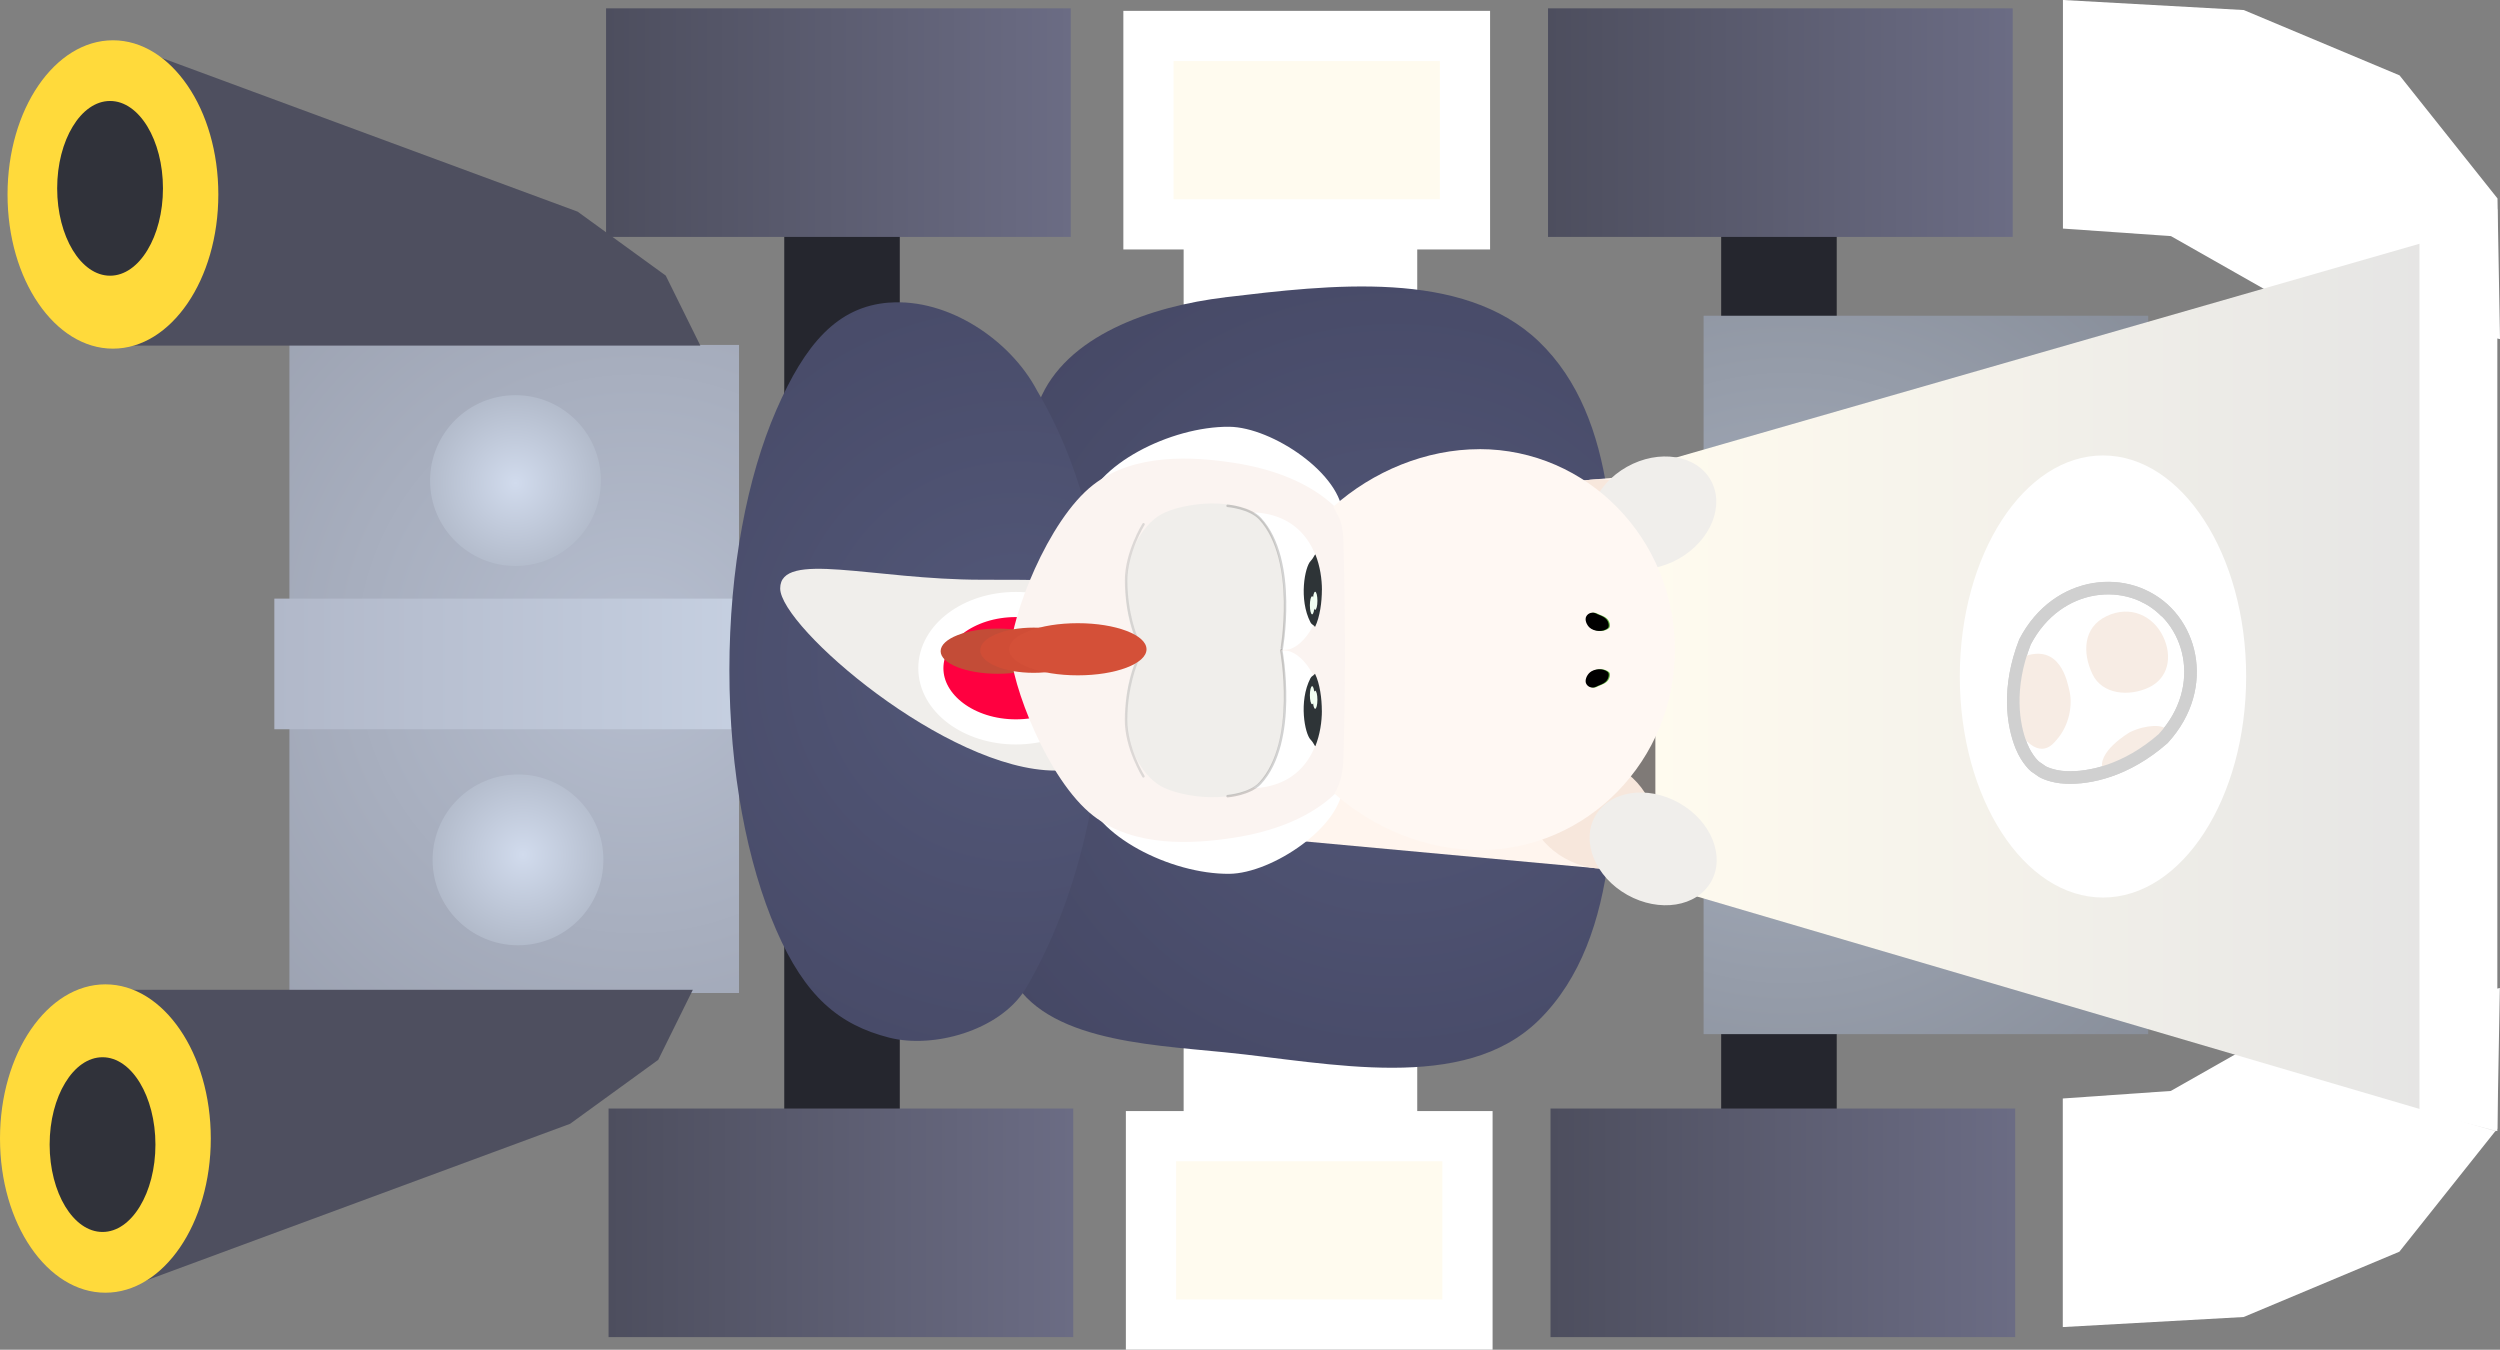<svg version="1.1" xmlns="http://www.w3.org/2000/svg" xmlns:xlink="http://www.w3.org/1999/xlink" width="49.764" height="26.867" viewBox="0,0,49.764,26.867"><rect x="0" y="0" width="49.764" height="26.867" fill="#808080" stroke="none"/><defs><radialGradient cx="227.779" cy="179.708" r="11.126" gradientUnits="userSpaceOnUse" id="color-1"><stop offset="0" stop-color="#b6becf"/><stop offset="1" stop-color="#999fae"/></radialGradient><linearGradient x1="220.579" y1="178.608" x2="230.079" y2="178.608" gradientUnits="userSpaceOnUse" id="color-2"><stop offset="0" stop-color="#b1b8c9"/><stop offset="1" stop-color="#c6d0e1"/></linearGradient><radialGradient cx="242.892" cy="180.249" r="11.754" gradientUnits="userSpaceOnUse" id="color-3"><stop offset="0" stop-color="#535879"/><stop offset="1" stop-color="#434561"/></radialGradient><radialGradient cx="235.367" cy="179.861" r="11.614" gradientUnits="userSpaceOnUse" id="color-4"><stop offset="0" stop-color="#535879"/><stop offset="1" stop-color="#434561"/></radialGradient><linearGradient x1="241.966" y1="180.051" x2="246.046" y2="180.051" gradientUnits="userSpaceOnUse" id="color-5"><stop offset="0" stop-color="#ebebeb"/><stop offset="1" stop-color="#ffffff"/></linearGradient><linearGradient x1="241.966" y1="180.051" x2="246.046" y2="180.051" gradientUnits="userSpaceOnUse" id="color-6"><stop offset="0" stop-color="#e9e9e9"/><stop offset="1" stop-color="#ffffff"/></linearGradient><radialGradient cx="250.729" cy="180.19" r="12.159" gradientUnits="userSpaceOnUse" id="color-7"><stop offset="0" stop-color="#a9b1c0"/><stop offset="1" stop-color="#828893"/></radialGradient><linearGradient x1="4.529" y1="-0.092" x2="4.529" y2="-0.092" gradientUnits="userSpaceOnUse" id="color-8"><stop offset="0" stop-color="#000000" stop-opacity="0"/><stop offset="1" stop-color="#000000"/></linearGradient><linearGradient x1="248.069" y1="180.16" x2="264.793" y2="180.16" gradientUnits="userSpaceOnUse" id="color-9"><stop offset="0" stop-color="#fffbef"/><stop offset="1" stop-color="#e3e3e3"/></linearGradient><linearGradient x1="227.232" y1="188.758" x2="236.482" y2="188.758" gradientUnits="userSpaceOnUse" id="color-10"><stop offset="0" stop-color="#4d4e5e"/><stop offset="1" stop-color="#6b6c84"/></linearGradient><linearGradient x1="245.982" y1="188.758" x2="255.232" y2="188.758" gradientUnits="userSpaceOnUse" id="color-11"><stop offset="0" stop-color="#4d4e5e"/><stop offset="1" stop-color="#6b6c84"/></linearGradient><linearGradient x1="227.182" y1="166.858" x2="236.432" y2="166.858" gradientUnits="userSpaceOnUse" id="color-12"><stop offset="0" stop-color="#4d4e5e"/><stop offset="1" stop-color="#6b6c84"/></linearGradient><linearGradient x1="245.932" y1="166.858" x2="255.182" y2="166.858" gradientUnits="userSpaceOnUse" id="color-13"><stop offset="0" stop-color="#4d4e5e"/><stop offset="1" stop-color="#6b6c84"/></linearGradient><radialGradient cx="225.529" cy="183.708" r="2.34" gradientUnits="userSpaceOnUse" id="color-14"><stop offset="0" stop-color="#d1dbed"/><stop offset="1" stop-color="#a9b1c0"/></radialGradient><radialGradient cx="225.379" cy="176.308" r="2.275" gradientUnits="userSpaceOnUse" id="color-15"><stop offset="0" stop-color="#d1dbed"/><stop offset="1" stop-color="#a9b1c0"/></radialGradient></defs><g transform="translate(-215.118,-166.692)"><g data-paper-data="{&quot;isPaintingLayer&quot;:true}" fill-rule="nonzero" stroke-linejoin="miter" stroke-miterlimit="10" stroke-dasharray="" stroke-dashoffset="0" style="mix-blend-mode: normal"><path d="M228.079,178.808h25v2.1h-25z" fill="#ffffff" stroke="none" stroke-width="0.884" stroke-linecap="butt"/><path d="M238.679,170.908h4.65v18.6h-4.65z" fill="#ffffff" stroke="none" stroke-width="1" stroke-linecap="butt"/><path d="M249.379,170.658h2.3v18.75h-2.3z" fill="#25262e" stroke="none" stroke-width="1" stroke-linecap="butt"/><path d="M230.729,170.658h2.3v18.75h-2.3z" fill="#25262e" stroke="none" stroke-width="1" stroke-linecap="butt"/><path d="M256.182,166.692l3.6,0.2l3.1,1.3l1.95,2.45l0.05,2.8l-4.7,-1l-1.85,-1.05l-2.15,-0.15z" fill="#ffffff" stroke="none" stroke-width="1" stroke-linecap="round"/><path d="M256.179,188.558l2.15,-0.15l1.85,-1.05l4.7,-1l-0.05,2.8l-1.95,2.45l-3.1,1.3l-3.6,0.2z" fill="#ffffff" stroke="none" stroke-width="1" stroke-linecap="round"/><path d="M220.879,173.558h8.95v12.9h-8.95z" fill="url(#color-1)" stroke="none" stroke-width="1" stroke-linecap="butt"/><path d="M220.579,178.608h9.5v2.6h-9.5z" fill="url(#color-2)" stroke="none" stroke-width="1" stroke-linecap="butt"/><g stroke="none" stroke-width="1.59" stroke-linecap="round"><path d="M239.503,172.61c2.083,-0.248 4.723,-0.571 6.242,0.875c1.616,1.546 1.52,4.256 1.511,6.441c0.009,2.43 0.186,5.41 -1.511,7.077c-1.493,1.461 -4.163,0.843 -6.242,0.636c-1.589,-0.159 -3.758,-0.242 -4.333,-1.67c-0.817,-1.84 0.975,-3.896 1.113,-5.884c0.126,-1.803 -1.234,-3.745 -0.477,-5.407c0.522,-1.306 2.23,-1.892 3.697,-2.067z" fill="url(#color-3)"/><path d="M232.818,172.716c1.18,-0.089 2.414,0.748 2.942,1.749c1.019,1.722 1.42,3.828 1.352,5.805c-0.073,2.107 -0.525,4.327 -1.59,6.123c-0.52,0.817 -1.827,1.177 -2.704,0.954c-1.002,-0.256 -1.673,-0.819 -2.249,-2.144c-0.576,-1.325 -0.932,-3.154 -0.932,-5.172c0,-2.018 0.356,-3.847 0.932,-5.172c0.576,-1.325 1.217,-2.066 2.249,-2.144z" fill="url(#color-4)"/></g><path d="M240.7,176.767l17.116,-1.48v9.694l-17.116,-1.576z" fill="#fff5ee" stroke="none" stroke-width="1" stroke-linecap="butt"/><path d="M246.046,180.051c0,1.031 -0.913,1.867 -2.04,1.867c-1.127,0 -2.04,-0.836 -2.04,-1.867c0,-1.031 0.913,-1.867 2.04,-1.867c1.127,0 2.04,0.836 2.04,1.867z" fill="url(#color-5)" stroke="url(#color-6)" stroke-width="2" stroke-linecap="butt"/><path d="M249.029,172.977h8.85v14.3h-8.85z" fill="url(#color-7)" stroke="none" stroke-width="1.147" stroke-linecap="butt"/><path d="M248.254,176.758c0.683,0 1.302,0.387 1.75,1.011c0.448,0.625 0.725,1.487 0.725,2.439c0,0.952 -0.277,1.814 -0.725,2.439c-0.448,0.624 -1.067,1.011 -1.75,1.011c-0.683,0 -1.302,-0.387 -1.75,-1.011c-0.448,-0.625 -0.725,-1.487 -0.725,-2.439c0,-0.952 0.277,-1.814 0.725,-2.439c0.448,-0.624 1.067,-1.011 1.75,-1.011z" fill="url(#color-8)" stroke="#181a22" stroke-width="1" stroke-linecap="butt"/><path d="M248.069,175.918l16.724,-4.809v18.102l-16.724,-4.917z" fill="url(#color-9)" stroke="none" stroke-width="0.54" stroke-linecap="butt"/><path d="M256.979,175.758c0.786,0 1.499,0.493 2.015,1.29c0.516,0.796 0.835,1.896 0.835,3.11c0,1.214 -0.319,2.314 -0.835,3.11c-0.516,0.797 -1.229,1.29 -2.015,1.29c-0.786,0 -1.499,-0.493 -2.015,-1.29c-0.516,-0.796 -0.835,-1.896 -0.835,-3.11c0,-1.214 0.319,-2.314 0.835,-3.11c0.516,-0.797 1.229,-1.29 2.015,-1.29z" fill="#ffffff" stroke="none" stroke-width="1" stroke-linecap="butt"/><g><path d="M227.232,188.758h9.25v4.55h-9.25z" fill="url(#color-10)" stroke="none" stroke-width="1.062" stroke-linecap="butt"/><path d="M245.982,188.758h9.25v4.55h-9.25z" fill="url(#color-11)" stroke="none" stroke-width="1.062" stroke-linecap="butt"/><path d="M238.029,189.308h6.3v3.75h-6.3z" fill="#fffbef" stroke="#ffffff" stroke-width="1" stroke-linecap="round"/></g><g><path d="M227.182,166.858h9.25v4.55h-9.25z" fill="url(#color-12)" stroke="none" stroke-width="1.062" stroke-linecap="butt"/><path d="M245.932,166.858h9.25v4.55h-9.25z" fill="url(#color-13)" stroke="none" stroke-width="1.062" stroke-linecap="butt"/><path d="M237.979,167.408h6.3v3.75h-6.3z" fill="#fffbef" stroke="#ffffff" stroke-width="1" stroke-linecap="round"/></g><g stroke="none"><path d="M217.598,167.572l9.018,3.333l1.754,1.273l0.689,1.394h-11.461z" fill="#4e4f5f" stroke-width="1.232" stroke-linecap="round"/><path d="M215.882,172.732c-0.381,-0.555 -0.614,-1.322 -0.614,-2.169c0,-0.847 0.234,-1.614 0.614,-2.169c0.381,-0.556 0.905,-0.9 1.484,-0.9c0.578,0 1.103,0.343 1.484,0.9c0.381,0.555 0.614,1.322 0.614,2.169c0,0.847 -0.234,1.614 -0.614,2.169c-0.381,0.556 -0.905,0.9 -1.484,0.9c-0.579,0 -1.103,-0.343 -1.484,-0.9z" fill="#ffda3b" stroke-width="2.387" stroke-linecap="butt"/><path d="M216.565,171.67c-0.19,-0.314 -0.309,-0.749 -0.309,-1.229c0,-0.48 0.118,-0.915 0.309,-1.229c0.19,-0.315 0.453,-0.51 0.744,-0.51c0.291,0 0.553,0.195 0.744,0.51c0.19,0.314 0.309,0.749 0.309,1.229c0,0.48 -0.118,0.915 -0.309,1.229c-0.19,0.315 -0.453,0.51 -0.744,0.51c-0.291,0 -0.553,-0.195 -0.744,-0.51z" fill="#30323a" stroke-width="1.197" stroke-linecap="butt"/></g><g stroke="none"><path d="M217.448,186.395h11.461l-0.689,1.394l-1.754,1.273l-9.018,3.333z" fill="#4e4f5f" stroke-width="1.232" stroke-linecap="round"/><path d="M217.216,186.286c0.578,0 1.103,0.343 1.484,0.9c0.381,0.555 0.614,1.322 0.614,2.169c0,0.847 -0.234,1.614 -0.614,2.169c-0.381,0.556 -0.905,0.9 -1.484,0.9c-0.579,0 -1.103,-0.343 -1.484,-0.9c-0.381,-0.555 -0.614,-1.322 -0.614,-2.169c0,-0.847 0.234,-1.614 0.614,-2.169c0.381,-0.556 0.905,-0.9 1.484,-0.9z" fill="#ffda3b" stroke-width="2.387" stroke-linecap="butt"/><path d="M217.159,187.737c0.291,0 0.553,0.195 0.744,0.51c0.19,0.314 0.309,0.749 0.309,1.229c0,0.48 -0.118,0.915 -0.309,1.229c-0.19,0.315 -0.453,0.51 -0.744,0.51c-0.291,0 -0.553,-0.195 -0.744,-0.51c-0.19,-0.314 -0.309,-0.749 -0.309,-1.229c0,-0.48 0.118,-0.915 0.309,-1.229c0.19,-0.315 0.453,-0.51 0.744,-0.51z" fill="#30323a" stroke-width="1.197" stroke-linecap="butt"/></g><path d="M225.429,182.108c0.469,0 0.894,0.19 1.202,0.498c0.308,0.308 0.498,0.733 0.498,1.202c0,0.469 -0.19,0.894 -0.498,1.202c-0.308,0.308 -0.733,0.498 -1.202,0.498c-0.469,0 -0.894,-0.19 -1.202,-0.498c-0.308,-0.308 -0.498,-0.733 -0.498,-1.202c0,-0.469 0.19,-0.894 0.498,-1.202c0.308,-0.308 0.733,-0.498 1.202,-0.498z" fill="url(#color-14)" stroke="none" stroke-width="1" stroke-linecap="butt"/><path d="M225.379,174.558c0.469,0 0.894,0.19 1.202,0.498c0.308,0.308 0.498,0.733 0.498,1.202c0,0.469 -0.19,0.894 -0.498,1.202c-0.308,0.308 -0.733,0.498 -1.202,0.498c-0.469,0 -0.894,-0.19 -1.202,-0.498c-0.308,-0.308 -0.498,-0.733 -0.498,-1.202c0,-0.469 0.19,-0.894 0.498,-1.202c0.308,-0.308 0.733,-0.498 1.202,-0.498z" fill="url(#color-15)" stroke="none" stroke-width="1" stroke-linecap="butt"/><path d="M263.279,171.508l1.55,-0.65v18.35l-1.55,-0.4z" fill="#ffffff" stroke="none" stroke-width="1" stroke-linecap="round"/><path d="M247.299,181.947c0.319,0.179 0.55,0.444 0.666,0.728c0.116,0.283 0.116,0.585 -0.026,0.837c-0.142,0.253 -0.4,0.409 -0.702,0.457c-0.302,0.048 -0.648,-0.012 -0.968,-0.191c-0.319,-0.179 -0.55,-0.444 -0.666,-0.728c-0.116,-0.283 -0.116,-0.585 0.026,-0.837c0.142,-0.253 0.4,-0.409 0.702,-0.457c0.302,-0.048 0.648,0.012 0.968,0.191z" fill="#f7e7dc" stroke="none" stroke-width="1.025" stroke-linecap="butt"/><path d="M246.232,178.461c-0.302,-0.048 -0.56,-0.204 -0.702,-0.457c-0.142,-0.253 -0.142,-0.554 -0.026,-0.837c0.116,-0.283 0.347,-0.548 0.666,-0.728c0.319,-0.179 0.665,-0.239 0.968,-0.191c0.302,0.048 0.56,0.204 0.702,0.457c0.142,0.253 0.142,0.554 0.026,0.837c-0.116,0.283 -0.347,0.548 -0.666,0.728c-0.319,0.179 -0.665,0.239 -0.968,0.191z" fill="#f7e7dc" stroke="none" stroke-width="1.025" stroke-linecap="butt"/><path d="M238.518,180.981c0,0.25 -0.25,0.25 -0.25,0.25c-0.092,0 -0.393,0 -0.485,0c0,0 -0.25,0 -0.25,-0.25c0,-0.25 0.25,-0.25 0.25,-0.25c0.092,0 0.185,0 0.277,0h0.208c0,0 0.25,0 0.25,0.25z" fill="#000000" stroke="none" stroke-width="0.5" stroke-linecap="butt"/><path d="M238.695,178.885c0,0.25 -0.25,0.25 -0.25,0.25c-0.092,0 -0.393,0 -0.485,0c0,0 -0.25,0 -0.25,-0.25c0,-0.25 0.25,-0.25 0.25,-0.25c0.092,0 0.185,0 0.277,0h0.208c0,0 0.25,0 0.25,0.25z" fill="#000000" stroke="none" stroke-width="0.5" stroke-linecap="butt"/><g stroke-width="0.25" stroke-linecap="butt"><path d="M257.78,178.554c0.954,0.426 1.347,1.806 0.397,2.842c-0.738,0.646 -1.473,0.792 -1.931,0.773c-0.293,-0.012 -0.471,-0.116 -0.471,-0.116l-0.148,-0.102c0,0 -0.158,-0.131 -0.269,-0.403c-0.173,-0.424 -0.287,-1.165 0.07,-2.079c0.651,-1.246 2.082,-1.346 2.807,-0.594" data-paper-data="{&quot;index&quot;:null}" fill="#ffffff" stroke="#d0d0d0"/><path d="M256.053,181.422c-0.059,0.066 -0.322,0.441 -0.749,-0.166c-0.065,-0.092 -0.19,-1.38 0.067,-1.483c0.762,-0.304 0.9,0.503 0.94,0.668c0.067,0.273 0.003,0.689 -0.258,0.981z" fill="#f7ece4" stroke="none"/><path d="M256.981,182.028c-0.151,-0.358 0.52,-0.754 0.537,-0.763c0.324,-0.154 0.674,-0.157 0.73,-0.039c0.056,0.117 -0.162,0.338 -0.486,0.492c-0.324,0.154 -0.731,0.43 -0.781,0.31z" fill="#f7ece4" stroke="none"/><path d="M256.769,180.11c-0.196,-0.412 -0.195,-0.926 0.281,-1.153c0.476,-0.227 0.931,-0.005 1.127,0.407c0.196,0.412 0.094,0.832 -0.282,1.011c-0.391,0.186 -0.93,0.147 -1.126,-0.265z" fill="#f7ece4" stroke="none"/><path d="M257.779,178.552c0.954,0.426 1.347,1.806 0.397,2.842c-0.738,0.646 -1.473,0.792 -1.931,0.773c-0.293,-0.012 -0.471,-0.116 -0.471,-0.116l-0.148,-0.102c0,0 -0.158,-0.131 -0.269,-0.403c-0.173,-0.424 -0.287,-1.165 0.07,-2.079c0.651,-1.246 2.082,-1.346 2.807,-0.594" data-paper-data="{&quot;index&quot;:null}" fill="none" stroke="#d0d0d0"/></g><path d="M248.54,182.674c0.319,0.179 0.55,0.444 0.666,0.728c0.116,0.283 0.116,0.585 -0.026,0.837c-0.142,0.253 -0.4,0.409 -0.702,0.457c-0.302,0.048 -0.648,-0.012 -0.968,-0.191c-0.319,-0.179 -0.55,-0.444 -0.666,-0.728c-0.116,-0.283 -0.116,-0.585 0.026,-0.837c0.142,-0.253 0.4,-0.409 0.702,-0.457c0.302,-0.048 0.648,0.012 0.968,0.191z" fill="#f0eeeb" stroke="none" stroke-width="1.025" stroke-linecap="butt"/><path d="M247.564,178.007c-0.302,-0.048 -0.56,-0.204 -0.702,-0.457c-0.142,-0.253 -0.142,-0.554 -0.026,-0.837c0.116,-0.283 0.347,-0.548 0.666,-0.728c0.319,-0.179 0.665,-0.239 0.968,-0.191c0.302,0.048 0.56,0.204 0.702,0.457c0.142,0.253 0.142,0.554 0.026,0.837c-0.116,0.283 -0.347,0.548 -0.666,0.728c-0.319,0.179 -0.665,0.239 -0.968,0.191z" fill="#f0eeeb" stroke="none" stroke-width="1.025" stroke-linecap="butt"/><path d="M238.159,179.009c0,0.763 0.141,3.022 -2.029,3.022c-2.169,0 -5.482,-2.863 -5.482,-3.626c0,-0.763 1.845,-0.173 4.014,-0.173c2.169,0 3.496,0.014 3.496,0.777z" fill="#f0eeeb" stroke="none" stroke-width="0" stroke-linecap="butt"/><path d="M237.031,179.993c0,0.7 -0.757,1.268 -1.692,1.268c-0.934,0 -1.692,-0.568 -1.692,-1.268c0,-0.7 0.757,-1.268 1.692,-1.268c0.934,0 1.692,0.568 1.692,1.268z" fill="#ff0040" stroke="#ffffff" stroke-width="0.5" stroke-linecap="butt"/><g stroke-width="0.05"><path d="M234.982,179.204c0.63,0 1.14,0.201 1.14,0.45c0,0.248 -0.51,0.45 -1.14,0.45c-0.63,0 -1.14,-0.201 -1.14,-0.45c0,-0.248 0.51,-0.45 1.14,-0.45z" fill="#c34c37" stroke="none" stroke-linecap="butt"/><path d="M236.697,176.85c0.19,-0.9 1.727,-1.672 2.888,-1.663c0.857,0.007 2.261,0.953 2.261,1.777c0,0.824 -1.338,1.207 -2.261,1.207c-0.924,0 -3.059,-0.515 -2.888,-1.321z" data-paper-data="{&quot;index&quot;:null}" fill="#ffffff" stroke="none" stroke-linecap="butt"/><path d="M242.143,179.656c0,0 -4.421,-0.044 -6.909,0.002c0.004,-0.669 0.735,-2.606 1.645,-3.315c0.821,-0.639 1.993,-0.56 2.783,-0.441c1.61,0.244 2.66,1.083 2.66,2.344c0,0.32 -0.179,1.41 -0.179,1.41z" data-paper-data="{&quot;index&quot;:null}" fill="#fbf4f1" stroke="none" stroke-linecap="butt"/><path d="M240.163,178.449c0,-0.598 -0.37,-1.583 -0.021,-1.554c1.02,0.086 1.29,0.955 1.29,1.554c0,0.598 -0.398,1.183 -0.748,1.183c-0.35,0 -0.52,-0.585 -0.52,-1.183z" data-paper-data="{&quot;index&quot;:null}" fill="#ffffff" stroke="none" stroke-linecap="butt"/><path d="M238.98,179.778c-0.536,0.001 -1.035,-0.018 -1.12,-0.13c-0.223,-0.295 -0.333,-0.773 -0.333,-1.239c0,-0.659 0.295,-1.246 0.705,-1.478c0.384,-0.218 1.586,-0.413 2.038,0.152c0.234,0.291 0.42,0.878 0.42,1.769c0,0.893 -0.128,0.877 -0.128,0.877c0,0 -0.834,0.051 -1.582,0.051z" data-paper-data="{&quot;index&quot;:null}" fill="#f0eeeb" stroke="none" stroke-linecap="butt"/><path d="M239.554,176.761c0,0 0.443,0.035 0.648,0.258c0.761,0.828 0.42,2.646 0.42,2.646" data-paper-data="{&quot;index&quot;:null}" fill="none" stroke-opacity="0.177" stroke="#000000" stroke-linecap="round"/><path d="M237.741,179.39c0,0 -0.205,-0.465 -0.207,-1.141c-0.002,-0.559 0.346,-1.121 0.346,-1.121" data-paper-data="{&quot;index&quot;:null}" fill="none" stroke-opacity="0.373" stroke="#aaaaaa" stroke-linecap="round"/><path d="M241.431,178.435c0,0.237 -0.039,0.538 -0.136,0.736c-0.035,-0.047 -0.066,-0.042 -0.092,-0.092c-0.236,-0.459 -0.111,-1.104 0.004,-1.22c0.059,-0.06 0.072,-0.119 0.095,-0.131c0.094,0.238 0.13,0.491 0.13,0.708z" data-paper-data="{&quot;index&quot;:null}" fill="#2e3437" stroke="none" stroke-linecap="butt"/><path d="M241.252,178.651c0,-0.099 0.02,-0.18 0.045,-0.18c0.025,0 0.045,0.081 0.045,0.18c0,0.099 -0.02,0.18 -0.045,0.18c-0.025,0 -0.045,-0.081 -0.045,-0.18z" data-paper-data="{&quot;index&quot;:null}" fill="#f2fff2" stroke="none" stroke-linecap="butt"/><path d="M241.192,178.741c0,-0.099 0.02,-0.18 0.045,-0.18c0.025,0 0.045,0.081 0.045,0.18c0,0.099 -0.02,0.18 -0.045,0.18c-0.025,0 -0.045,-0.081 -0.045,-0.18z" data-paper-data="{&quot;index&quot;:null}" fill="#f2fff2" stroke="none" stroke-linecap="butt"/><path d="M239.586,181.102c0.924,0 2.261,0.383 2.261,1.207c0,0.824 -1.405,1.77 -2.261,1.777c-1.161,0.009 -2.698,-0.763 -2.888,-1.663c-0.17,-0.806 1.965,-1.321 2.888,-1.321z" fill="#ffffff" stroke="none" stroke-linecap="butt"/><path d="M242.322,181.026c0,1.262 -1.05,2.1 -2.66,2.344c-0.789,0.12 -1.962,0.199 -2.783,-0.441c-0.911,-0.709 -1.642,-2.646 -1.645,-3.315c2.488,0.046 6.909,0.002 6.909,0.002c0,0 0.179,1.09 0.179,1.41z" fill="#fbf4f1" stroke="none" stroke-linecap="butt"/><path d="M244.567,175.632c2.149,0 3.891,1.787 3.891,3.991c0,2.204 -1.742,3.991 -3.891,3.991c-1.052,0 -2.096,-0.429 -2.887,-1.125c0.106,-0.172 0.171,-0.4 0.179,-0.685c0.042,-1.448 0.04,-2.899 0,-4.347c0,-0.045 -0.003,-0.09 -0.008,-0.134c-0.017,-0.179 -0.057,-0.306 -0.12,-0.404c-0.022,-0.049 -0.047,-0.096 -0.075,-0.14c0.794,-0.709 1.848,-1.146 2.911,-1.146z" fill="#fff8f3" stroke="none" stroke-linecap="butt"/><path d="M240.683,179.641c0.35,0 0.748,0.585 0.748,1.183c0,0.598 -0.27,1.468 -1.29,1.554c-0.349,0.029 0.021,-0.955 0.021,-1.554c0,-0.598 0.17,-1.183 0.52,-1.183z" fill="#ffffff" stroke="none" stroke-linecap="butt"/><path d="M240.562,179.546c0,0 0.128,-0.017 0.128,0.877c0,0.891 -0.187,1.477 -0.42,1.769c-0.453,0.565 -1.655,0.369 -2.038,0.152c-0.41,-0.233 -0.705,-0.819 -0.705,-1.478c0,-0.467 0.111,-0.944 0.333,-1.239c0.085,-0.113 0.584,-0.131 1.12,-0.13c0.748,0.001 1.582,0.051 1.582,0.051z" fill="#f0eeeb" stroke="none" stroke-linecap="butt"/><path d="M240.622,179.636c0,0 0.341,1.819 -0.42,2.646c-0.205,0.223 -0.648,0.258 -0.648,0.258" fill="none" stroke-opacity="0.177" stroke="#000000" stroke-linecap="round"/><path d="M237.879,182.146c0,0 -0.348,-0.562 -0.346,-1.121c0.002,-0.676 0.207,-1.141 0.207,-1.141" fill="none" stroke-opacity="0.373" stroke="#aaaaaa" stroke-linecap="round"/><g fill="#63b641" stroke="none" stroke-linecap="butt"><path d="M246.787,180.078c0.085,-0.072 0.259,-0.097 0.361,-0.005c0.031,0.028 0.02,0.136 -0.051,0.194c-0.063,0.052 -0.144,0.07 -0.177,0.09c-0.07,0.042 -0.16,0.021 -0.201,-0.048c-0.041,-0.068 0.006,-0.177 0.068,-0.23z"/><path d="M246.719,178.957c0.041,-0.068 0.131,-0.09 0.201,-0.048c0.033,0.02 0.115,0.038 0.177,0.09c0.071,0.058 0.082,0.166 0.051,0.194c-0.102,0.091 -0.276,0.067 -0.361,-0.005c-0.062,-0.053 -0.109,-0.162 -0.068,-0.23z" data-paper-data="{&quot;index&quot;:null}"/></g><g fill="#000000" stroke="none" stroke-linecap="butt"><path d="M246.764,180.078c0.085,-0.072 0.259,-0.097 0.361,-0.005c0.031,0.028 0.02,0.136 -0.051,0.194c-0.063,0.052 -0.144,0.07 -0.177,0.09c-0.07,0.042 -0.16,0.021 -0.201,-0.048c-0.041,-0.068 0.006,-0.177 0.068,-0.23z"/><path d="M246.696,178.957c0.041,-0.068 0.131,-0.09 0.201,-0.048c0.033,0.02 0.115,0.038 0.177,0.09c0.071,0.058 0.082,0.166 0.051,0.194c-0.102,0.091 -0.276,0.067 -0.361,-0.005c-0.062,-0.053 -0.109,-0.162 -0.068,-0.23z" data-paper-data="{&quot;index&quot;:null}"/></g><path d="M241.431,180.838c0,0.217 -0.036,0.47 -0.13,0.708c-0.022,-0.012 -0.035,-0.071 -0.095,-0.131c-0.115,-0.116 -0.24,-0.761 -0.004,-1.22c0.026,-0.051 0.057,-0.046 0.092,-0.092c0.097,0.197 0.136,0.498 0.136,0.736z" fill="#2e3437" stroke="none" stroke-linecap="butt"/><path d="M241.297,180.441c0.025,0 0.045,0.081 0.045,0.18c0,0.099 -0.02,0.18 -0.045,0.18c-0.025,0 -0.045,-0.081 -0.045,-0.18c0,-0.099 0.02,-0.18 0.045,-0.18z" fill="#f2fff2" stroke="none" stroke-linecap="butt"/><path d="M241.237,180.351c0.025,0 0.045,0.081 0.045,0.18c0,0.099 -0.02,0.18 -0.045,0.18c-0.025,0 -0.045,-0.081 -0.045,-0.18c0,-0.099 0.02,-0.18 0.045,-0.18z" fill="#f2fff2" stroke="none" stroke-linecap="butt"/><path d="M235.694,179.185c0.588,0 1.064,0.201 1.064,0.45c0,0.248 -0.476,0.45 -1.064,0.45c-0.588,0 -1.064,-0.201 -1.064,-0.45c0,-0.248 0.476,-0.45 1.064,-0.45z" fill="#d04d36" stroke="none" stroke-linecap="butt"/><path d="M236.572,179.097c0.756,0 1.368,0.233 1.368,0.519c0,0.287 -0.613,0.519 -1.368,0.519c-0.756,0 -1.368,-0.233 -1.368,-0.519c0,-0.287 0.613,-0.519 1.368,-0.519z" fill="#d45038" stroke="none" stroke-linecap="butt"/></g></g></g></svg>
